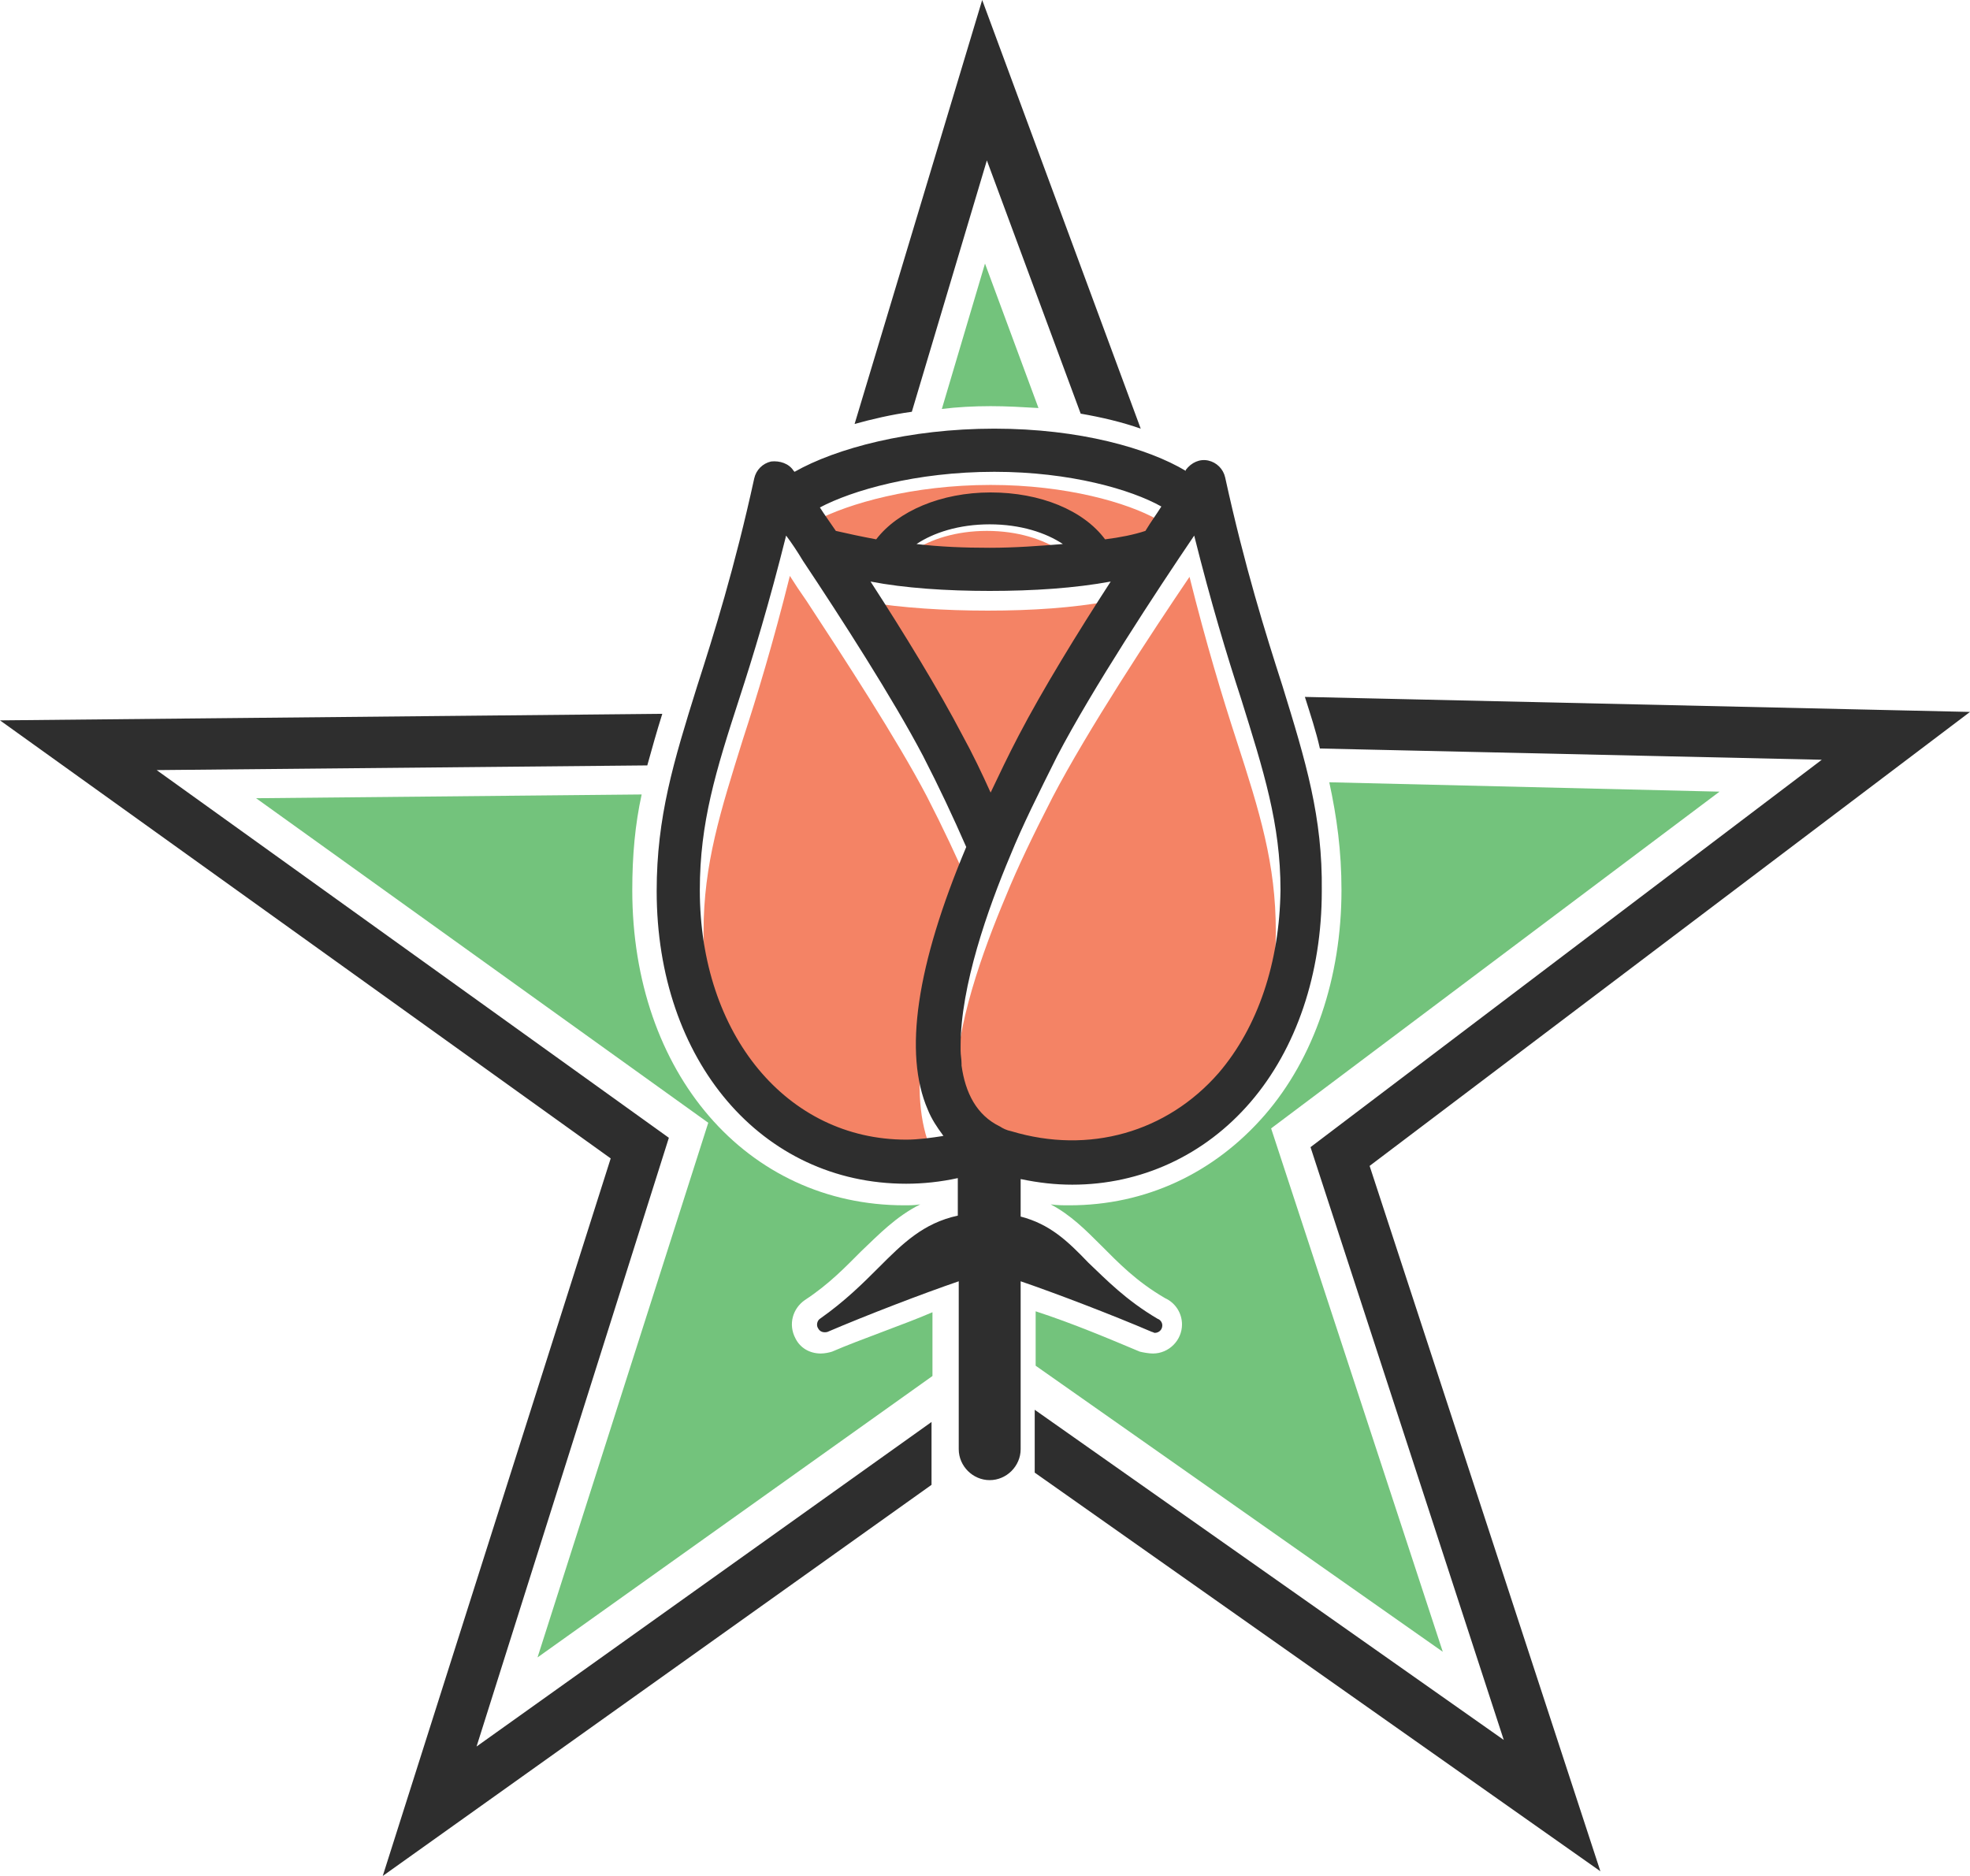 <svg version="1.1" id="图层_1" x="0px" y="0px" width="500px" height="476.191px" viewBox="0 0 500 476.191" enable-background="new 0 0 500 476.191" xml:space="preserve" xmlns="http://www.w3.org/2000/svg" xmlns:xlink="http://www.w3.org/1999/xlink" xmlns:xml="http://www.w3.org/XML/1998/namespace">
  <path fill="#F48365" d="M250.476,206.428c-2.143-4.762-4.524-9.762-7.143-14.524c-5.953-11.429-15-26.19-23.333-39.048
	c9.048,1.429,19.524,2.143,30.715,2.143c11.189,0,21.666-0.714,30.715-2.381c-8.334,12.857-17.382,27.619-23.334,39.047
	C255,196.905,252.619,201.905,250.476,206.428z M293.811,131.905c-7.619-4.286-23.096-8.81-42.381-8.81
	c-19.763,0-36.191,4.762-44.287,9.048c1.19,1.904,2.619,3.81,4.047,5.952c2.857,0.952,6.429,1.667,10.238,2.143
	c5.476-7.381,16.428-11.905,29.047-11.905c12.621,0,23.572,4.762,29.046,11.905c3.812-0.714,7.144-1.429,10.238-2.143
	C291.189,135.714,292.619,133.809,293.811,131.905z M231.905,139.762c5.952,0.477,12.143,0.953,18.571,0.953
	s12.62-0.238,18.572-0.953c-4.286-2.857-10.714-5-18.572-5C242.619,134.762,236.19,136.905,231.905,139.762z M240.476,298.811
	c0,0,0-0.238-0.238-0.238c-1.667-1.904-2.857-4.047-3.81-6.43c-6.19-14.285-2.857-36.904,9.762-66.904
	c-3.333-7.619-6.905-15.238-10.952-23.095c-7.619-14.524-20.953-35-30.477-49.524l0,0c-1.667-2.381-3.095-4.524-4.286-6.429
	c-4.286,17.143-8.333,30.476-11.905,41.429c-5.714,18.333-10,31.667-10,48.81c0,36.667,22.143,63.333,52.381,63.333l0,0
	C234.048,299.762,237.143,299.285,240.476,298.811z M323.81,236.428c0-17.143-4.048-30.238-10-48.572
	c-3.57-10.952-7.618-24.286-11.904-41.428c-9.523,14.047-25.952,39.047-34.763,55.952c-4.762,9.286-8.809,17.619-11.904,25.238l0,0
	c-5.713,13.571-12.856,33.094-12.618,48.333c0,0.477,0,0.715,0,1.189c0,1.191,0,2.381,0.238,3.334c0,0.238,0,0.238,0,0.477
	c0.953,6.904,3.81,12.619,9.762,15.477c0.952,0.477,1.903,0.951,2.856,1.189c19.762,5.953,39.762,0.477,52.619-14.762
	C318.333,270.953,323.81,254.525,323.81,236.428z" class="color c1"/>
  <path fill="#73C37C" d="M136.429,420.715L179.762,285L65,202.619l97.857-0.953c-1.667,7.619-2.381,15.477-2.381,24.286
	c0,46.429,29.048,80.001,69.048,80.001c1.428,0,2.619,0,4.047-0.238c-6.19,3.096-10.476,7.619-15,11.904
	c-3.81,3.811-8.095,8.334-14.286,12.381c-3.095,2.143-4.286,6.191-2.381,9.762c1.19,2.381,3.571,3.811,6.429,3.811
	c0.952,0,2.143-0.238,2.857-0.477c7.143-3.096,18.333-6.904,25.476-10v16.189L136.429,420.715z M436.429,200.952l-99.048-2.381
	c1.905,8.81,3.096,17.381,3.096,27.381c0,22.144-6.904,42.62-19.523,57.144c-12.856,14.762-30.237,22.857-49.523,22.857
	c-1.666,0-3.095,0-4.763-0.238c5,2.619,8.812,6.428,12.856,10.477c4.287,4.285,8.812,9.047,16.191,13.334
	c2.618,1.189,4.285,3.809,4.285,6.666c0,4.047-3.334,7.381-7.381,7.381c-0.953,0-2.381-0.238-3.334-0.477
	c-7.381-3.096-16.904-7.143-26.428-10.238v13.811l103.333,72.617L322.619,286.43L436.429,200.952z M251.43,103.095
	c4.047,0,8.094,0.238,12.143,0.476L250,66.905l-10.952,36.905C242.857,103.333,247.143,103.095,251.43,103.095z" class="color c2"/>
  <path fill="#2E2E2E" d="M325.477,174.047c-4.285-13.333-9.523-30-14.523-52.857c-0.477-2.143-2.144-3.81-4.285-4.286
	c-2.144-0.476-4.286,0.476-5.715,2.381c0,0,0,0,0,0.238c-9.523-5.714-26.905-10.714-48.571-10.714c-21.667,0-40.238,5-50.714,10.952
	l-0.238-0.238c-1.19-1.905-3.572-2.619-5.714-2.381c-2.143,0.476-3.81,2.143-4.286,4.286c-5,22.857-10.238,39.523-14.524,52.857
	c-5.953,19.048-10.238,33.095-10.238,51.905c0,43.095,26.667,74.286,63.333,74.286l0,0c4.286,0,8.81-0.477,13.095-1.43v9.525
	c-8.81,1.902-14.047,7.143-20,13.094c-4.047,4.049-8.571,8.572-15,13.096c-0.714,0.477-0.952,1.668-0.476,2.381
	c0.476,0.953,1.429,1.191,2.381,0.953c10-4.285,24.286-9.762,33.333-12.857v42.619c0,4.285,3.571,7.857,7.857,7.857
	c4.285,0,7.856-3.572,7.856-7.857v-42.619c9.048,3.096,23.333,8.572,33.333,12.857c0.238,0,0.477,0.238,0.715,0.238l0,0
	c0.952,0,1.904-0.715,1.904-1.904c0-0.715-0.477-1.43-1.189-1.668c-8.096-4.762-13.096-10-17.619-14.285
	c-5.237-5.477-9.762-9.762-17.144-11.666v-9.523c4.522,0.951,8.81,1.428,13.095,1.428c17.381,0,33.571-7.381,45.238-20.953
	c11.667-13.568,18.096-32.617,18.096-53.57C335.714,207.381,331.429,193.333,325.477,174.047z M252.381,119.762
	c19.285,0,34.762,4.524,42.381,8.81c-1.189,1.905-2.619,3.81-4.047,6.19c-2.857,0.953-6.43,1.667-10.238,2.143
	C275,129.524,264.048,125,251.43,125c-12.62,0-23.573,4.762-29.049,11.905c-3.81-0.714-7.143-1.429-10.238-2.143
	c-1.429-2.143-2.857-4.047-4.048-5.952C216.19,124.524,232.381,119.762,252.381,119.762z M251.189,150
	c11.19,0,21.668-0.714,30.715-2.381c-8.334,12.857-17.381,27.619-23.334,39.047c-2.618,5-5,10-7.143,14.524
	c-2.143-4.762-4.524-9.762-7.143-14.524c-5.952-11.428-15-26.19-23.333-39.047C229.524,149.285,240.238,150,251.189,150z
	 M232.619,138.095c4.286-2.857,10.714-5,18.57-5c7.857,0,14.287,2.143,18.571,5c-5.952,0.476-12.143,0.952-18.571,0.952
	C244.762,139.047,238.571,138.809,232.619,138.095z M235.476,281.666c0.953,2.383,2.381,4.525,3.81,6.43c0,0,0,0.238,0.238,0.238
	c-3.095,0.477-6.429,0.951-9.524,0.951c-30.238,0-52.381-26.666-52.381-63.333c0-17.143,4.047-30.238,10-48.572
	c3.571-10.952,7.619-24.286,11.905-41.428c1.428,1.904,2.857,4.047,4.286,6.428l0,0c9.524,14.286,22.857,35,30.476,49.524
	c4.048,7.857,7.619,15.476,10.953,23.095C232.619,245,229.286,267.381,235.476,281.666z M309.286,272.381
	c-13.097,15-32.856,20.715-52.62,14.762c-1.189-0.236-2.143-0.713-2.855-1.189c-5.954-2.857-8.811-8.572-9.763-15.477
	c0-0.238,0-0.238,0-0.477c0-1.189-0.238-2.143-0.238-3.334c0-0.475,0-0.713,0-1.189c0-15.238,6.905-34.762,12.62-48.333l0,0
	c3.094-7.619,7.143-15.714,11.904-25.238C277.143,175,293.57,150,303.096,135.953c4.285,17.143,8.333,30.476,11.904,41.428
	c5.714,18.333,10,31.667,10,48.572C324.762,244.285,319.286,260.715,309.286,272.381z M283.811,130.238L283.811,130.238
	C284.048,130.238,283.811,130.238,283.811,130.238L283.811,130.238z M231.429,104.524l19.047-63.81L274.285,105
	c5.477,0.953,10.477,2.143,15.238,3.81L249.285,0l-32.381,107.619C221.19,106.428,226.19,105.238,231.429,104.524z M500,180.714
	l-168.81-3.81c1.429,4.524,2.856,8.81,3.81,13.095l127.381,2.857l-129.762,98.335l49.048,150.475l-119.048-83.811v15.953L406.19,475
	l-58.571-179.049L500,180.714z M236.429,376.906v-15.953l-115.477,82.381l48.81-154.523l-130-93.333l124.524-1.19
	c1.19-4.286,2.381-8.571,3.81-13.095L0,182.857l155,111.189L97.143,476.191L236.429,376.906z" class="color c3"/>
</svg>